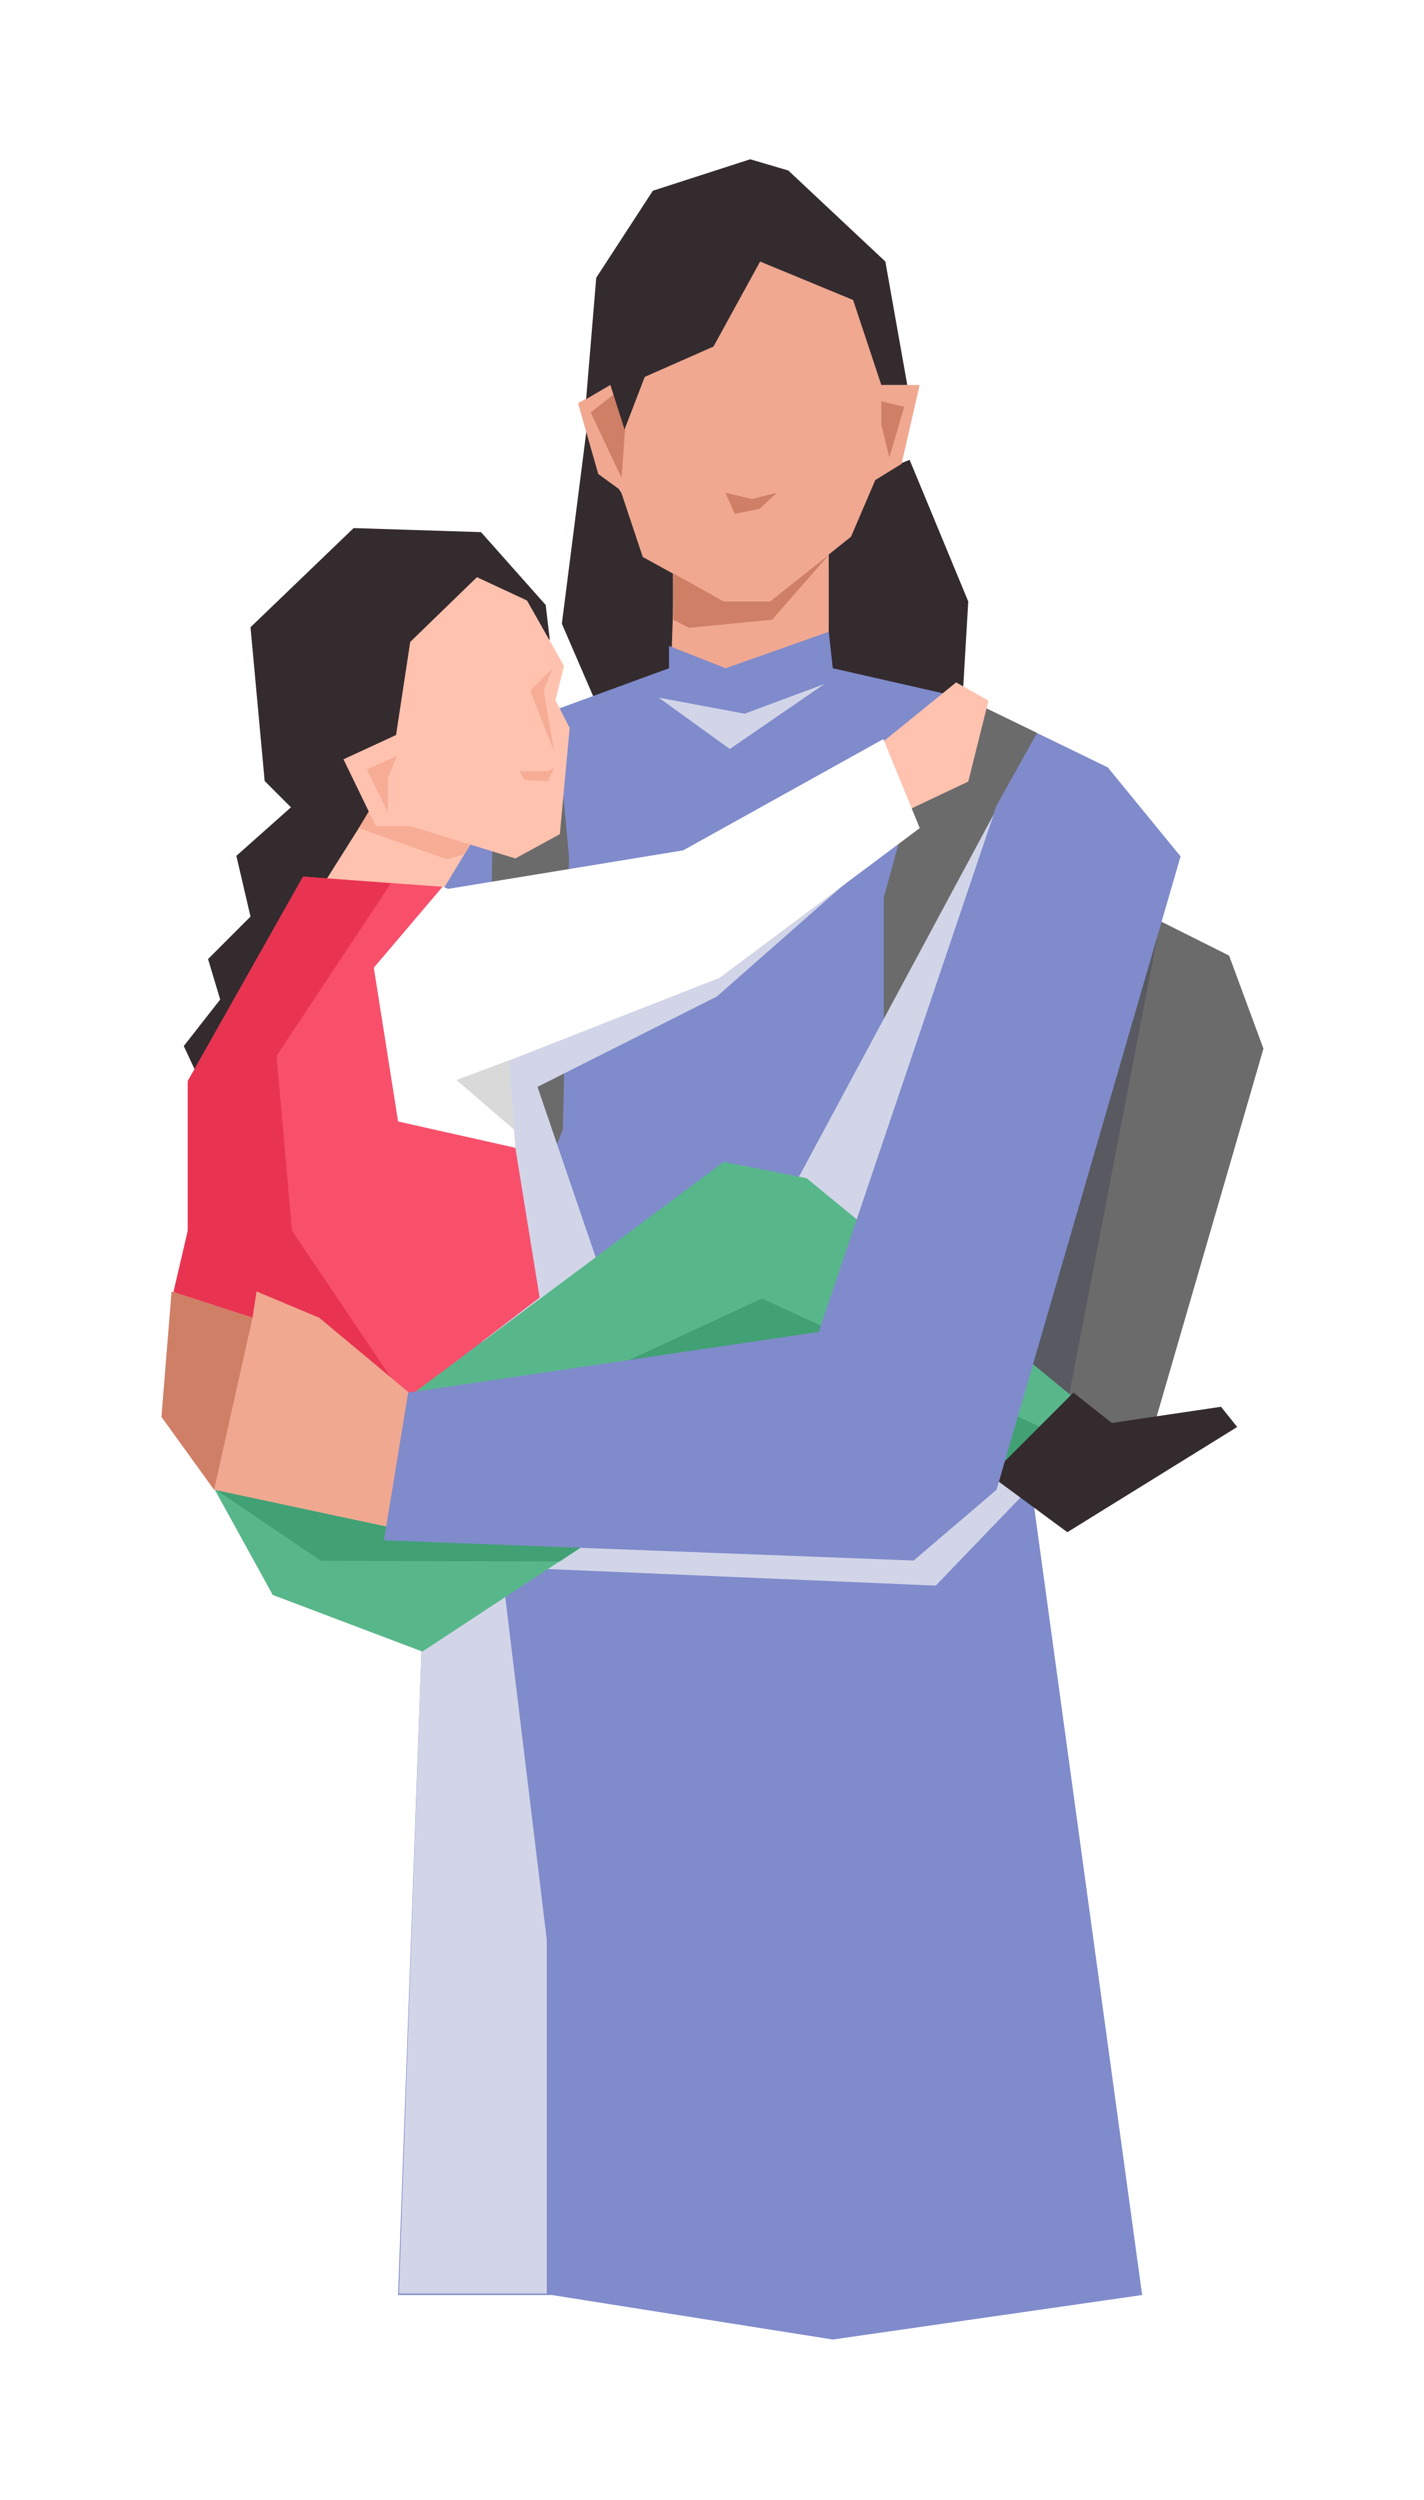 <svg width="399" height="700" viewBox="0 0 399 700" fill="none" xmlns="http://www.w3.org/2000/svg">
<g filter="url(#filter0_d_508_46336)">
<path d="M243.544 133.289L254.874 128.757L271.304 168.415L269.604 197.308L228.814 188.81L223.715 158.783L243.544 133.289Z" fill="#342B2E"/>
<path d="M166.494 195.608L188.589 188.243V160.483L173.293 136.688L164.795 116.859L157.43 174.646L166.494 195.608Z" fill="#342B2E"/>
<path d="M189.157 154.817L188.023 187.11L208.985 196.741L232.213 189.376V154.817L212.951 147.452L189.157 154.817Z" fill="#F0A891"/>
<path d="M161.965 112.893L171.029 107.795L180.094 72.103L210.687 67.57L238.448 78.901L247.512 107.795H257.685L252.611 129.89L245.246 134.422L238.448 150.285L215.786 168.414H202.756L180.094 155.95L173.862 137.255L167.63 132.722L161.965 112.893Z" fill="#F0A891"/>
<path d="M215.784 168.415H202.753L188.59 160.484V173.514L193.122 175.78L216.35 173.514L232.213 155.385L215.784 168.415Z" fill="#CF7F66"/>
<path d="M165.504 115.463L172.435 110.092L175.207 119.275L174.167 133.83L165.504 115.463Z" fill="#CF7F66"/>
<path d="M210.726 139.72L203.275 137.987L205.874 143.878L212.805 142.492L217.657 137.987L210.726 139.72Z" fill="#CF7F66"/>
<path d="M212.979 73.236L199.92 97.031L180.658 105.529L174.993 120.259L171.027 107.795L164.229 111.76L167.061 77.768L182.924 53.407L210.206 44.596L220.882 47.742L248.076 73.236L254.217 107.795H246.943L239.04 84L212.979 73.236Z" fill="#342B2E"/>
<path d="M187.457 180.88V187.112L111.541 214.872L120.039 408.628L111.541 642.609H154.598L233.347 655.073L320.027 642.609L288.868 415.427L310.396 214.872L270.738 195.61L233.347 187.112L232.214 176.914L203.32 187.112L187.457 180.88Z" fill="#7F8BCB"/>
<g style="mix-blend-mode:multiply">
<path d="M204.488 209.72L184.562 195.339L208.647 199.844L230.998 191.527L204.488 209.72Z" fill="#D2D5E8"/>
</g>
<path d="M290.569 205.24L270.74 195.608L258.204 212.839L247.635 251.305V318.186L279.169 225.661L290.569 205.24Z" fill="#6C6B6B"/>
<path d="M159.441 239.869L155.629 199.151L135.184 205.24L137.956 239.003L136.743 297.394L145.753 346.429L157.708 316.28L159.441 239.869Z" fill="#6C6B6B"/>
<g style="mix-blend-mode:multiply">
<path d="M217.832 340.711L279.515 226.008L288.698 416.429L262.188 443.979L140.554 438.781L131.891 340.711L140.554 281.28L254.045 232.245L200.851 279.028L150.604 304.325L171.396 365.142L217.832 340.711Z" fill="#D2D5E8"/>
</g>
<g style="mix-blend-mode:multiply">
<path d="M140.555 438.781H118.897L111.793 642.198H153.204V543.089L140.555 438.781Z" fill="#D2D5E8"/>
</g>
<path d="M152.905 169.393L154.038 179.024L109.848 222.647L66.224 298.564L55.46 301.396L51.494 292.898L61.692 279.868L58.293 268.537L70.19 256.64L66.224 239.644L81.521 226.047L74.156 218.682L70.19 175.625L99.083 147.864L134.775 148.997L152.905 169.393Z" fill="#342B2E"/>
<path d="M104.34 225.834L89.445 249.43L119.472 256.795L134.202 232.433L104.34 225.834Z" fill="#FFC2AF"/>
<path d="M125.133 240.562L100.529 231.898L104.341 225.487L132.93 234.671L130.158 239.175L125.133 240.562Z" fill="#F6AC95"/>
<path d="M158.053 186.503L147.657 168.136L133.636 161.616L114.94 179.745L110.974 205.806L96.244 212.605L105.309 231.3H114.94L144.4 240.365L156.864 233.567L159.613 203.829L155.627 196.032L158.053 186.503Z" fill="#FFC2AF"/>
<path d="M52.622 302.685L84.915 245.465L124.006 248.298L108.143 270.959L114.941 314.016L144.401 321.381L151.2 363.305L114.941 391.065L73.017 403.529L48.656 361.605L52.622 344.609V302.685Z" fill="#F8506B"/>
<path d="M52.622 302.685L84.915 245.465L109.539 247.32L77.485 295.662L81.816 344.609L116.47 395.984L48.656 361.605L52.622 344.609V302.685Z" fill="#E83451"/>
<path d="M111.541 314.014L144.4 321.379L139.301 253.961L124.005 248.296L104.742 270.957L111.541 314.014Z" fill="white"/>
<path d="M267.905 191.077L246.943 208.073L249.776 229.035L271.305 218.838L276.97 196.176L267.905 191.077Z" fill="#FFC2AF"/>
<path d="M114.373 277.191L125.704 248.864L191.422 238.1L247.51 206.94L257.707 231.868L201.62 273.792L127.97 302.685L114.373 277.191Z" fill="white"/>
<path d="M142.634 296.874L127.906 302.419L144.02 316.28L142.634 296.874Z" fill="#D9D9D9"/>
<path d="M344.387 267.56L325.125 257.929L275.27 331.579L286.034 412.594H319.46L354.018 293.621L344.387 267.56Z" fill="#6C6B6B"/>
<path d="M281.766 405.341L299.439 391.306L325.125 257.929L275.27 331.579L281.766 405.341Z" fill="#595961"/>
<path d="M76.416 446.585L59.984 416.775L116.074 389.931L202.754 325.346L225.982 329.878L301.899 392.197L283.203 416.558L217.832 377.79L177.827 423.357L118.34 462.448L76.416 446.585Z" fill="#58B78A"/>
<path d="M89.96 437.048L59.984 416.775L177.827 423.357L156.841 437.221L89.96 437.048Z" fill="#41A174"/>
<path d="M213.501 363.582L300.655 403.78L284.367 411.924L213.501 378.656L164.812 386.107L213.501 363.582Z" fill="#41A174"/>
<path d="M277.537 413.16L300.765 389.932L311.529 398.43L342.123 393.897L346.655 399.563L299.066 429.023L277.537 413.16Z" fill="#342B2E"/>
<path d="M89.446 368.97L116.64 391.632L110.408 427.891L59.986 417.126L45.256 396.731L48.089 361.605L70.75 368.97L71.883 361.605L89.446 368.97Z" fill="#F0A891"/>
<path d="M45.256 396.731L48.089 361.605L70.75 368.97L59.986 417.126L45.256 396.731Z" fill="#CF7F66"/>
<path d="M279.237 225.635L310.397 214.871L330.792 239.799L279.237 417.125L256.009 436.954L107.576 431.289L114.375 389.932L229.382 372.935L279.237 225.635Z" fill="#7F8BCB"/>
<path d="M253.352 113.903L246.941 112.344V118.928L249.193 128.111L253.352 113.903Z" fill="#CF7F66"/>
<path d="M102.781 215.439L111.271 211.627L108.672 217.865V227.394L102.781 215.439Z" fill="#F6AC95"/>
<path d="M148.525 193.434L154.763 187.196L152.337 193.434L155.283 210.414L148.525 193.434Z" fill="#F6AC95"/>
<path d="M153.548 215.959H145.578L146.964 218.384L153.548 218.731L155.281 214.919L153.548 215.959Z" fill="#F6AC95"/>
</g>
<defs>
<filter id="filter0_d_508_46336" x="0.779" y="0.119" width="397.715" height="699.43" filterUnits="userSpaceOnUse" color-interpolation-filters="sRGB">
<feFlood flood-opacity="0" result="BackgroundImageFix"/>
<feColorMatrix in="SourceAlpha" type="matrix" values="0 0 0 0 0 0 0 0 0 0 0 0 0 0 0 0 0 0 127 0" result="hardAlpha"/>
<feOffset/>
<feGaussianBlur stdDeviation="22.238"/>
<feComposite in2="hardAlpha" operator="out"/>
<feColorMatrix type="matrix" values="0 0 0 0 0 0 0 0 0 0 0 0 0 0 0 0 0 0 0.1 0"/>
<feBlend mode="normal" in2="BackgroundImageFix" result="effect1_dropShadow_508_46336"/>
<feBlend mode="normal" in="SourceGraphic" in2="effect1_dropShadow_508_46336" result="shape"/>
</filter>
</defs>
</svg>
